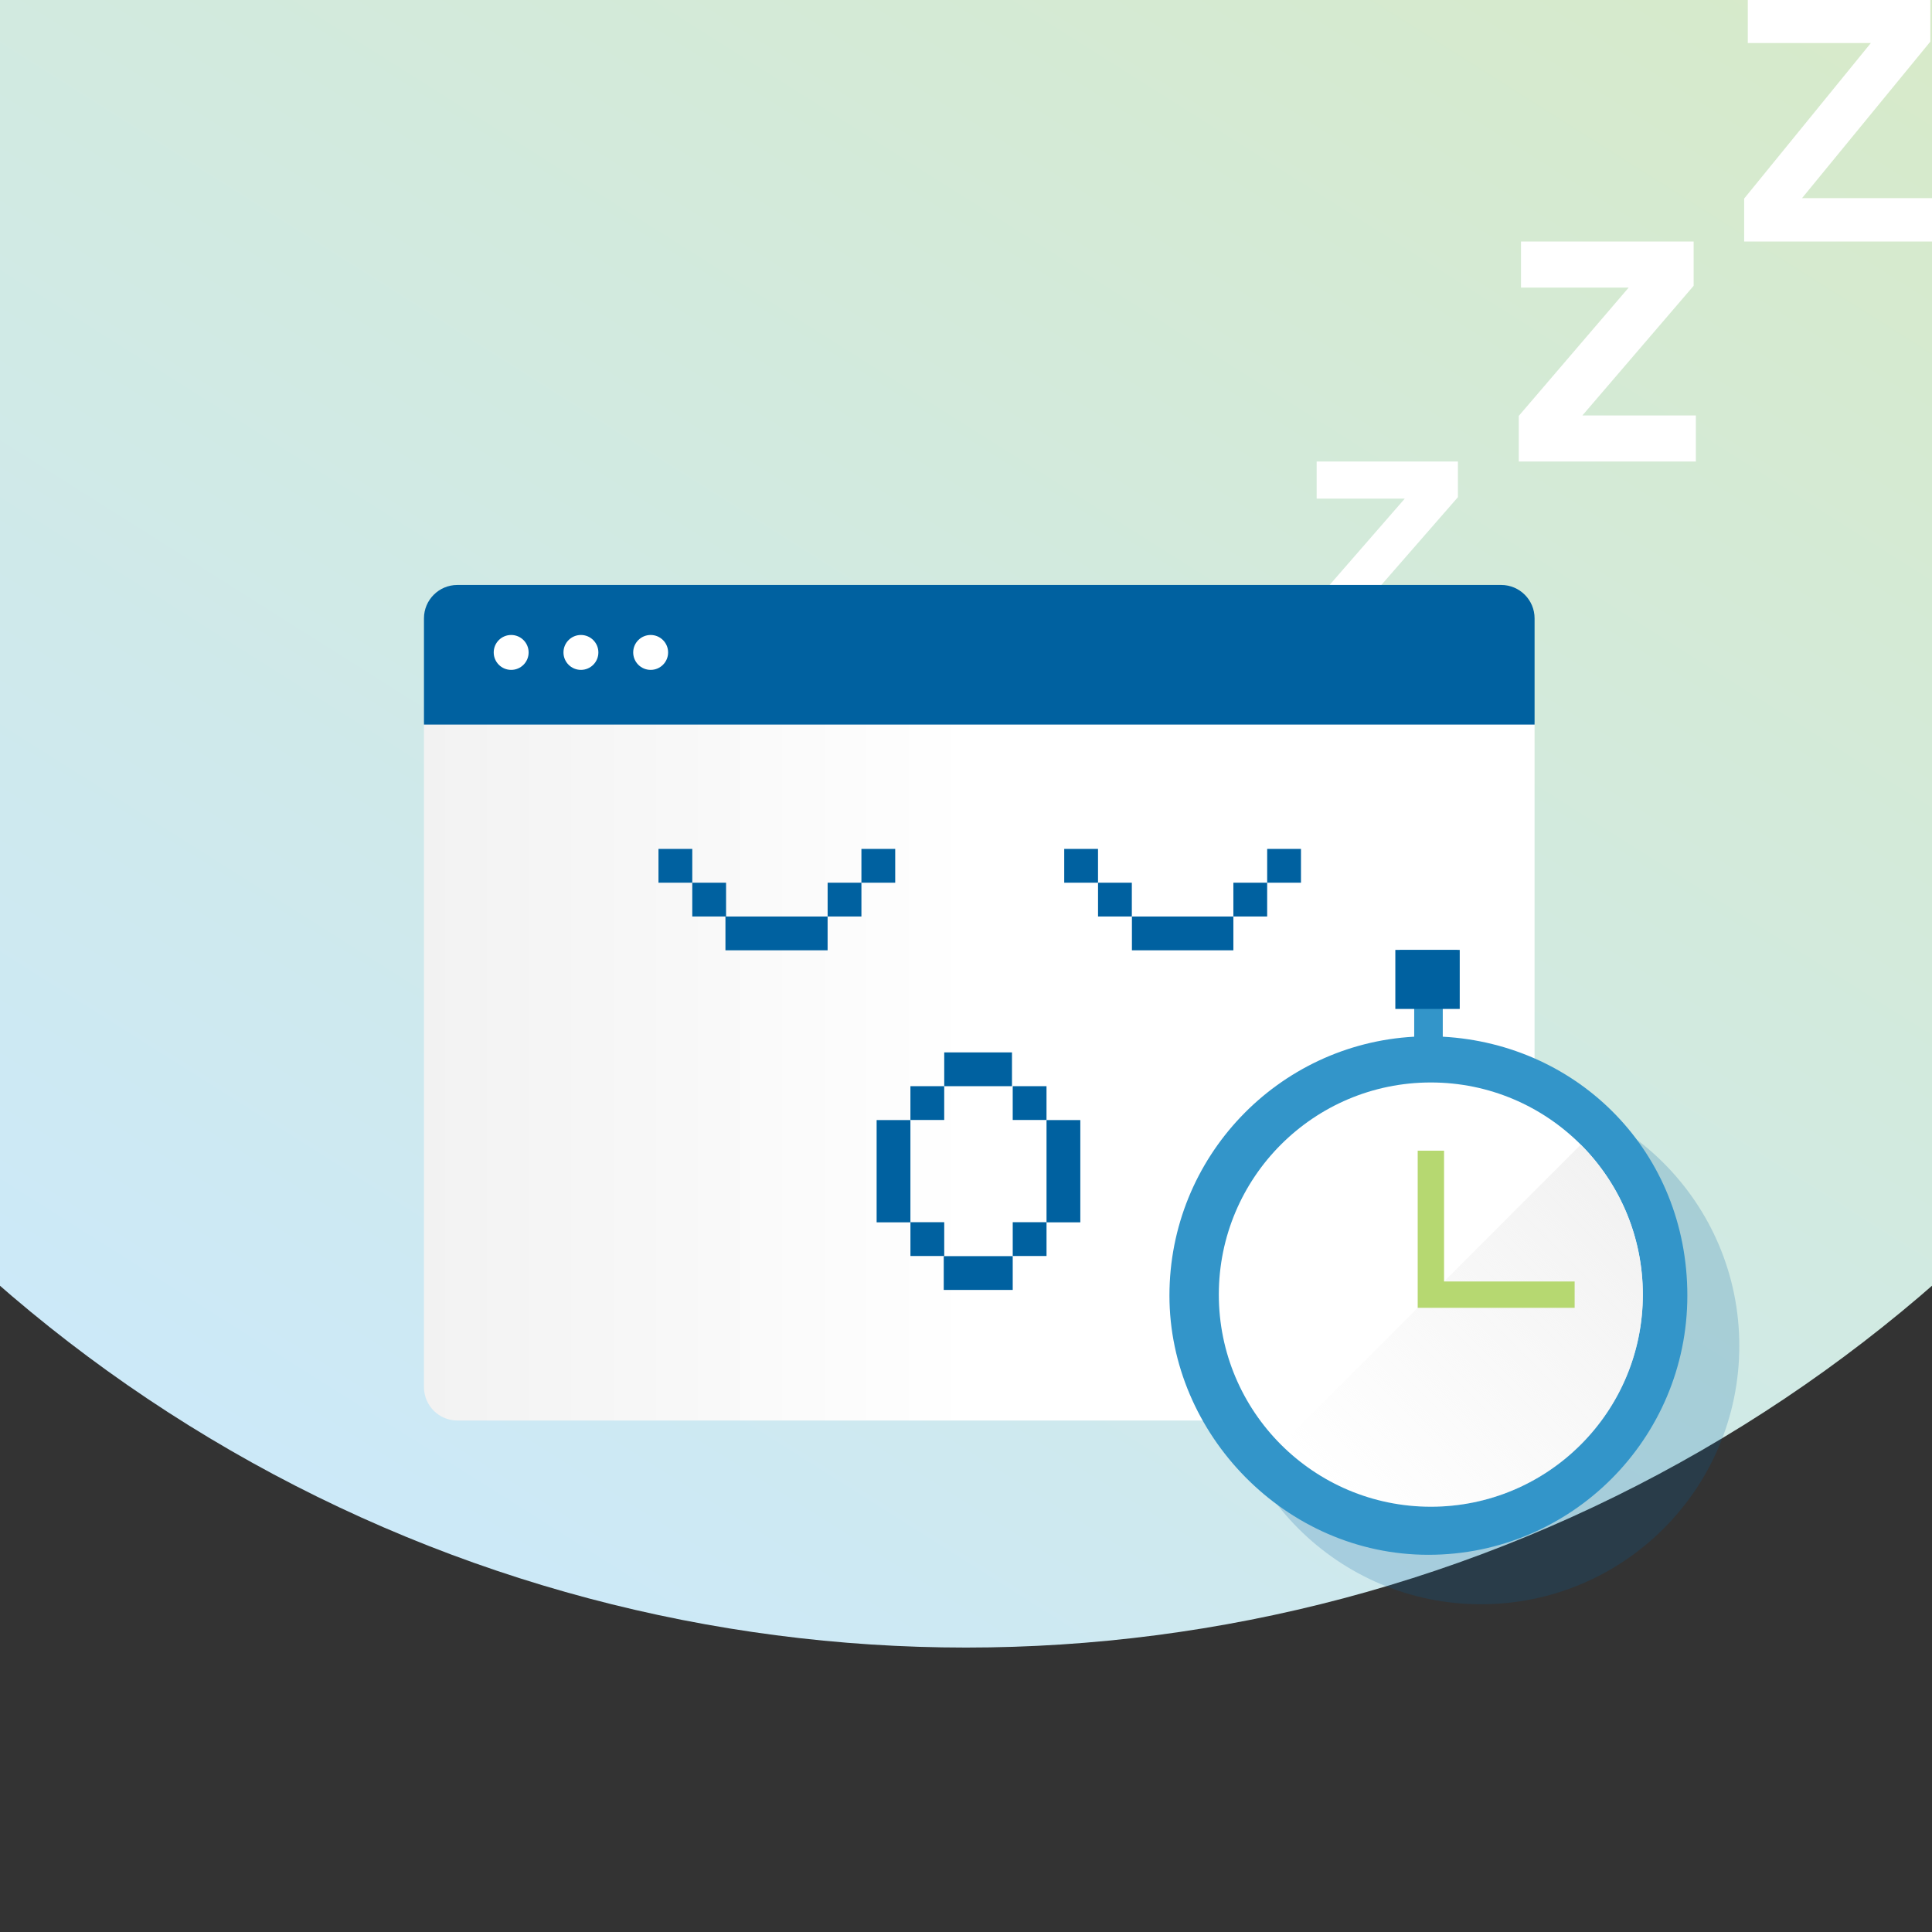 <svg width="360" height="360" viewBox="0 0 360 360" fill="none" xmlns="http://www.w3.org/2000/svg">
<rect x="0" y="0" width="360" height="360" fill="#333333" stroke="none"/>
<g clip-path="url(#clip0_285_938)">
<circle cx="180" cy="33" r="274" fill="url(#paint0_linear_285_938)"/>
<path d="M272 119V112.088H254.701L271.661 92.641V86H245.339V92.912H261.756L245 112.156V119H272Z" fill="white"/>
<path d="M316 86V77.413H294.857L315.585 53.251V45H283.415V53.587H303.48L283 77.497V86H316Z" fill="white"/>
<path d="M79 134.586H285.944V258.469C285.944 261.914 283.145 264.692 279.721 264.692H85.223C81.777 264.692 79 261.893 79 258.469V134.586Z" fill="url(#paint1_linear_285_938)"/>
<path d="M285.947 135.012H79V115.223C79 111.777 81.798 109 85.223 109H279.725C283.17 109 285.947 111.798 285.947 115.223V135.012Z" fill="#0061A0"/>
<path d="M95.249 124.823C97.045 124.823 98.501 123.367 98.501 121.571C98.501 119.775 97.045 118.319 95.249 118.319C93.453 118.319 91.997 119.775 91.997 121.571C91.997 123.367 93.453 124.823 95.249 124.823Z" fill="white"/>
<path d="M108.247 124.823C110.043 124.823 111.499 123.367 111.499 121.571C111.499 119.775 110.043 118.319 108.247 118.319C106.451 118.319 104.995 119.775 104.995 121.571C104.995 123.367 106.451 124.823 108.247 124.823Z" fill="white"/>
<path d="M121.24 124.823C123.036 124.823 124.492 123.367 124.492 121.571C124.492 119.775 123.036 118.319 121.24 118.319C119.444 118.319 117.988 119.775 117.988 121.571C117.988 123.367 119.444 124.823 121.24 124.823Z" fill="white"/>
<path opacity="0.2" d="M275.966 298.931C302.547 298.931 324.095 277.37 324.095 250.774C324.095 224.177 302.547 202.617 275.966 202.617C249.385 202.617 227.837 224.177 227.837 250.774C227.837 277.37 249.385 298.931 275.966 298.931Z" fill="#0061A0"/>
<path d="M268.839 193.172V187.73H271.542V177H260.812V187.73H263.516V193.172C238.094 194.561 217.908 215.623 217.908 241.406C217.908 267.19 239.522 289.714 266.16 289.714C292.798 289.714 314.412 268.079 314.412 241.406C314.412 214.733 294.225 194.561 268.825 193.172H268.842H268.839Z" fill="#3395C9"/>
<path d="M266.615 280.755C288.433 280.755 306.12 263.059 306.12 241.229C306.12 219.399 288.433 201.703 266.615 201.703C244.797 201.703 227.11 219.399 227.11 241.229C227.11 263.059 244.797 280.755 266.615 280.755Z" fill="white"/>
<path d="M294.554 269.189C309.97 253.752 309.97 228.724 294.554 213.29L238.694 269.189C254.11 284.626 279.116 284.626 294.554 269.189Z" fill="url(#paint2_linear_285_938)"/>
<path d="M293.411 243.693H264.168V214.412H269.079V238.786H293.411V243.693Z" fill="#B6D871"/>
<path d="M135.292 164.479H128.996V170.775H135.292V164.479Z" fill="#0061A0"/>
<path d="M128.996 158.182H122.699V164.479H128.996V158.182Z" fill="#0061A0"/>
<path d="M166.81 158.182H160.513V164.479H166.81V158.182Z" fill="#0061A0"/>
<path d="M160.513 164.479H154.217V170.775H160.513V164.479Z" fill="#0061A0"/>
<path d="M154.213 170.779H135.176V177.075H154.213V170.779Z" fill="#0061A0"/>
<path d="M188.568 196.098H175.943V202.395H188.568V196.098Z" fill="#0061A0"/>
<path d="M201.301 208.709H195.005V227.764H201.301V208.709Z" fill="#0061A0"/>
<path d="M195.002 202.395H188.705V208.691H195.002V202.395Z" fill="#0061A0"/>
<path d="M169.643 208.709H163.347V227.764H169.643V208.709Z" fill="#0061A0"/>
<path d="M175.94 202.395H169.643V208.691H175.94V202.395Z" fill="#0061A0"/>
<path d="M175.852 240.36H188.705V234.064H175.852V240.36Z" fill="#0061A0"/>
<path d="M169.647 234.036H175.943V227.739H169.647V234.036Z" fill="#0061A0"/>
<path d="M188.708 234.036H195.005V227.739H188.708V234.036Z" fill="#0061A0"/>
<path d="M210.899 164.479H204.603V170.775H210.899V164.479Z" fill="#0061A0"/>
<path d="M204.599 158.182H198.303V164.479H204.599V158.182Z" fill="#0061A0"/>
<path d="M242.417 158.182H236.12V164.479H242.417V158.182Z" fill="#0061A0"/>
<path d="M236.117 164.479H229.82V170.775H236.117V164.479Z" fill="#0061A0"/>
<path d="M229.82 170.779H210.917V177.075H229.82V170.779Z" fill="#0061A0"/>
<rect x="260" y="177" width="12" height="11" fill="#0061A0"/>
<path fill-rule="evenodd" clip-rule="evenodd" d="M360 45H325V36.999L348.611 8.013H325.676V0H359.693V7.753L335.779 36.925H360V45Z" fill="white"/>
</g>
<defs>
<linearGradient id="paint0_linear_285_938" x1="293.56" y1="-208.939" x2="6.903" y2="245.127" gradientUnits="userSpaceOnUse">
<stop stop-color="#DBEBB8"/>
<stop offset="1" stop-color="#CCE9F8"/>
</linearGradient>
<linearGradient id="paint1_linear_285_938" x1="79" y1="182.668" x2="285.613" y2="182.668" gradientUnits="userSpaceOnUse">
<stop stop-color="#F2F2F2"/>
<stop offset="0.494" stop-color="white"/>
</linearGradient>
<linearGradient id="paint2_linear_285_938" x1="295.408" y1="213" x2="239.408" y2="269" gradientUnits="userSpaceOnUse">
<stop stop-color="#F2F2F2"/>
<stop offset="1" stop-color="#F2F2F2" stop-opacity="0"/>
</linearGradient>
<clipPath id="clip0_285_938">
<rect width="360" height="360" fill="white"/>
</clipPath>
</defs>
</svg>

